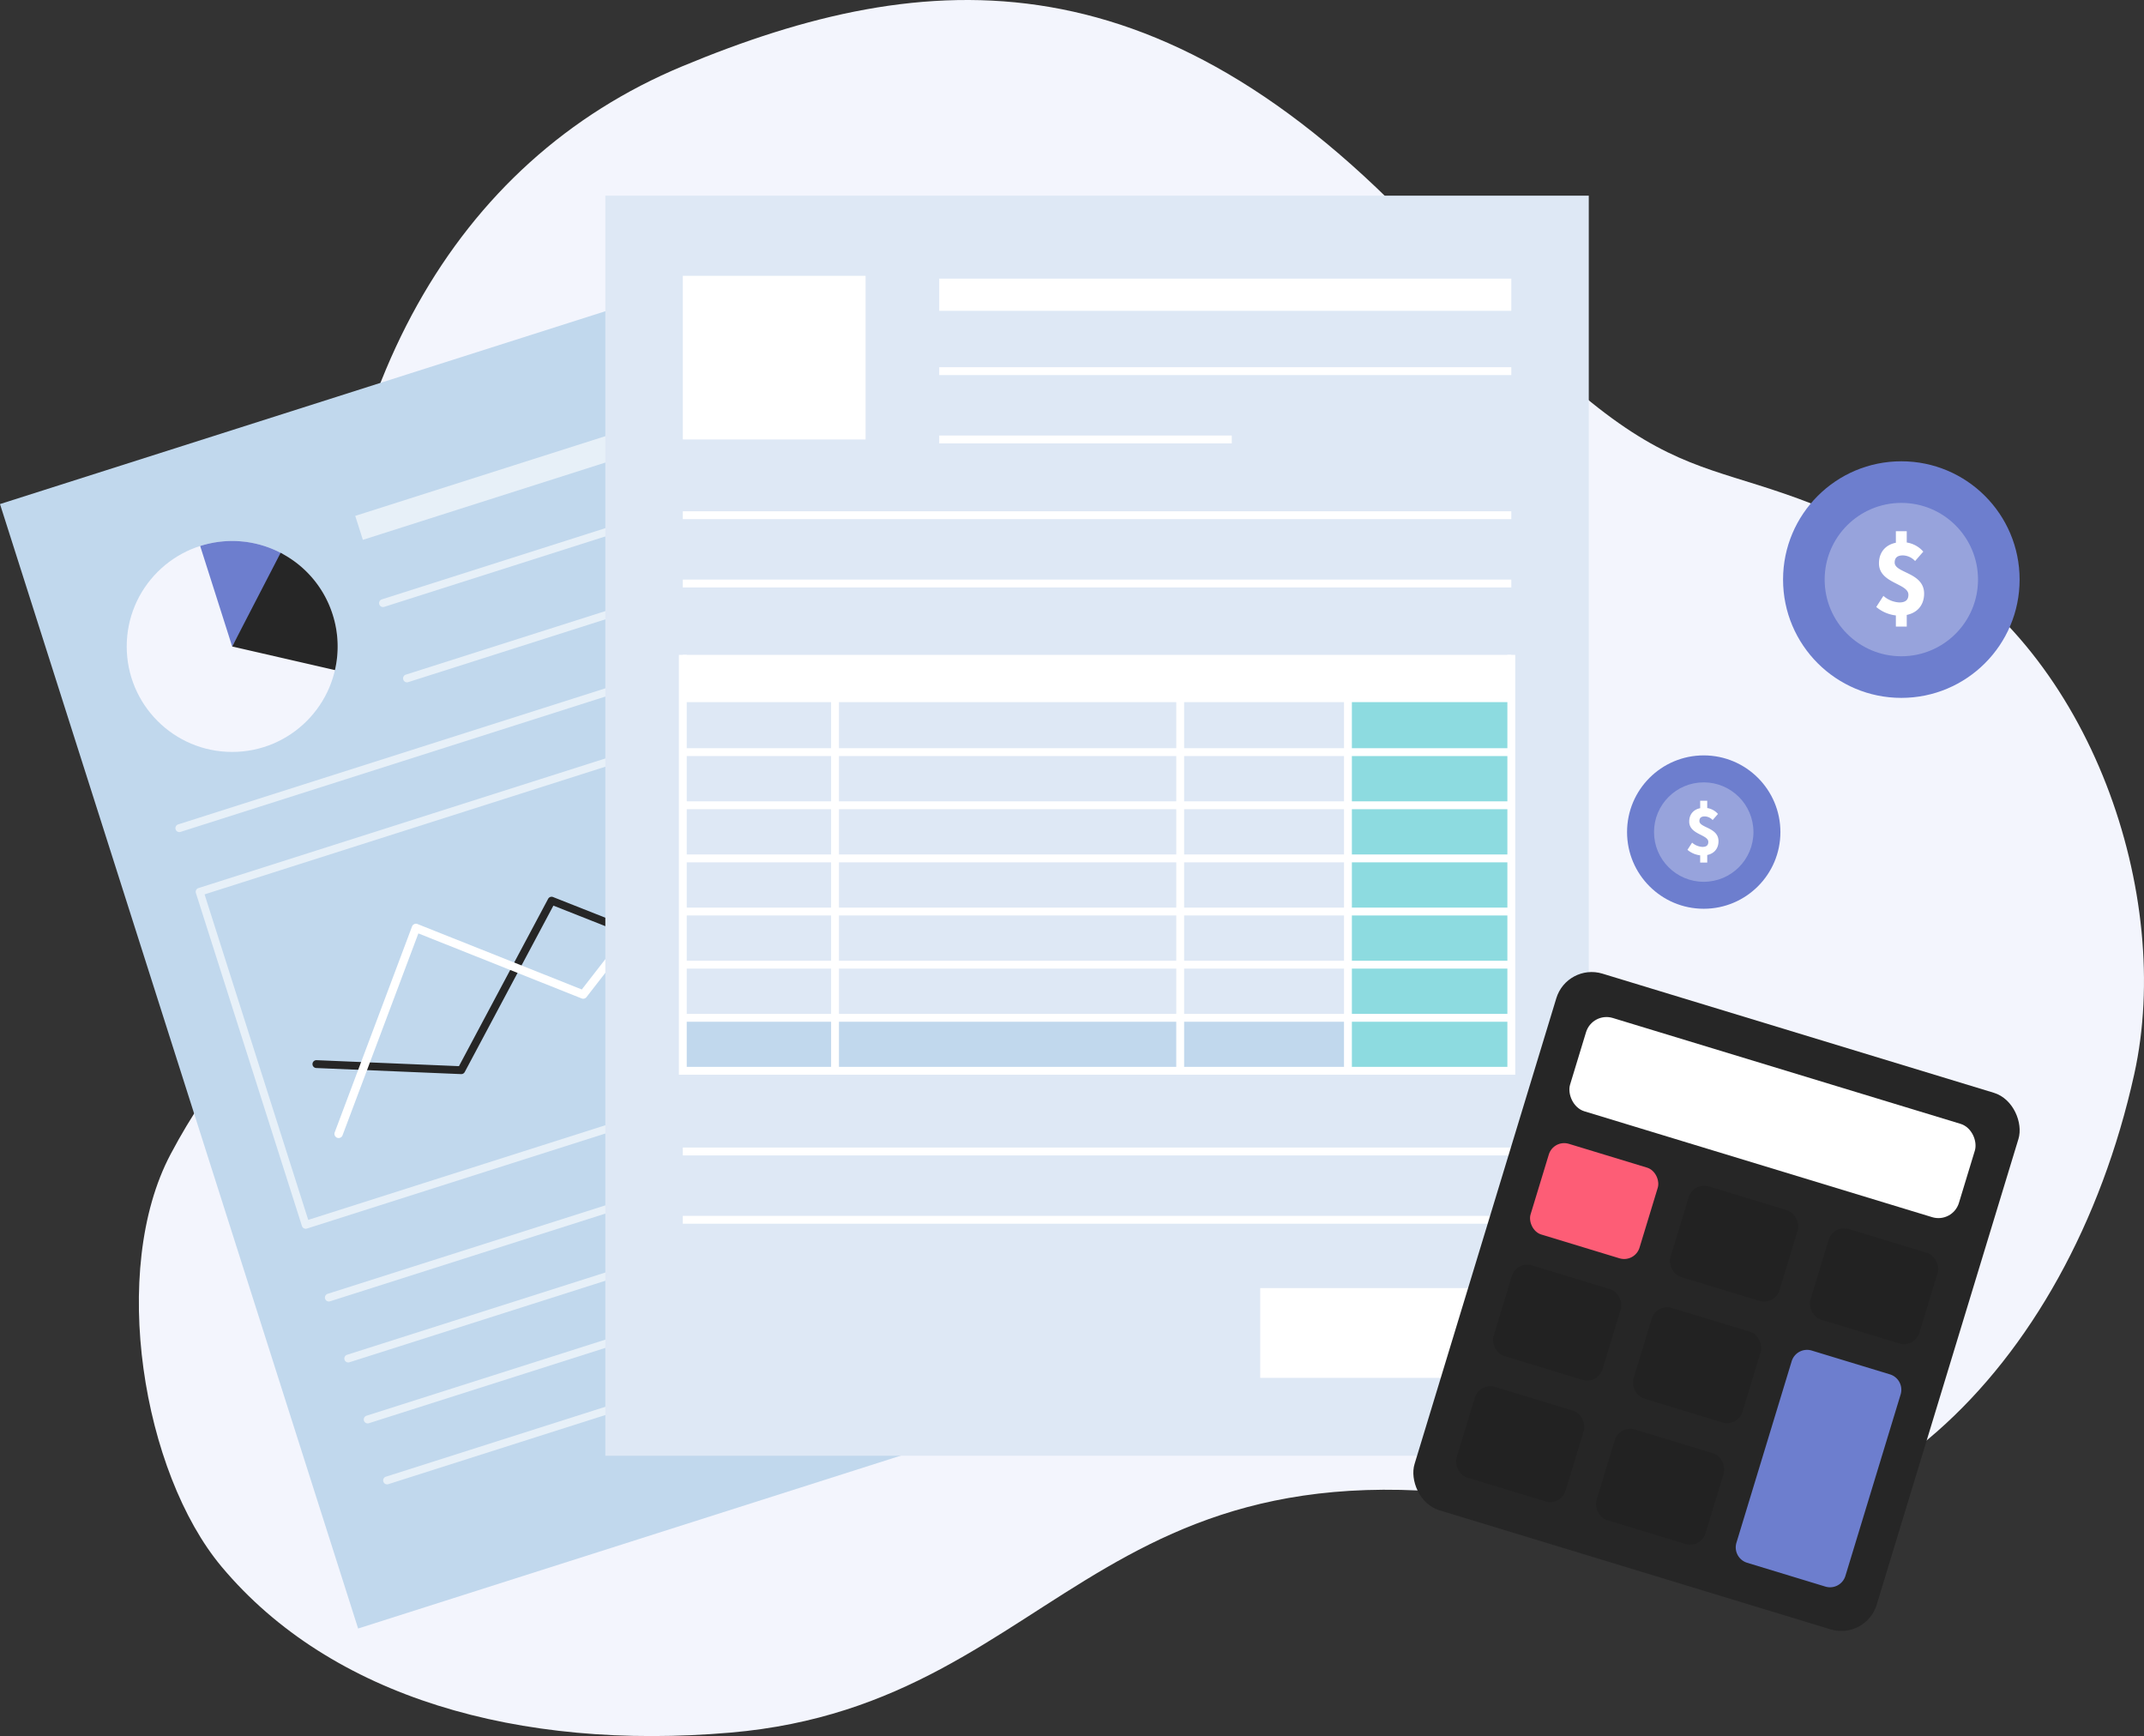 <svg xmlns="http://www.w3.org/2000/svg" viewBox="0 0 767.211 621.158">
  <rect x="0" y="0" width="767.211" height="621.158" fill="#333333" stroke="none"/>
  <g id="Layer_1" data-name="Layer 1">
    <path d="M244.182,23.707C162.557,57.673,115.714,140.245,115.714,255.118S91.805,354.829,61.038,412.987C39.069,454.512,51.065,526.842,79.3,560.564c39.115,46.711,106.385,65.871,182.064,59.358,122.913-10.577,131.2-121.468,313.761-76.01,86.915,21.643,165.022-53.047,188.6-159.6,14.145-63.931-15.456-150.722-76.25-185.2-82.86-46.989-80.316-6.8-172.09-108.431C416.748-18.551,332.04-12.853,244.182,23.707Z" fill="#f3f5fd"></path>
    <g>
      <g>
        <circle cx="680.376" cy="207.373" r="42.325" fill="#6D7ECE"></circle>
        <g opacity="0.29">
          <circle cx="680.376" cy="207.373" r="27.437" fill="#fff"></circle>
        </g>
      </g>
      <path d="M671.4,217.173l2.56-3.969a9.32,9.32,0,0,0,5.69,2.348c2.262,0,3.257-.939,3.257-2.755,0-4.106-10.535-4.032-10.535-11.234,0-4.629,3.207-7.578,8.264-7.578a9.9,9.9,0,0,1,7.6,3.385l-2.935,3.363a6.168,6.168,0,0,0-4.347-2.014c-1.92,0-2.962.774-2.962,2.567,0,3.806,10.535,3.474,10.535,11.1,0,4.583-3.033,7.9-8.874,7.9A13.278,13.278,0,0,1,671.4,217.173Zm7.019-27.1h3.894v5.747h-3.894Zm0,27.816h3.894V224.2h-3.894Z" fill="#fff"></path>
    </g>
    <g>
      <g>
        <circle cx="609.665" cy="297.714" r="27.437" fill="#6D7ECE"></circle>
        <g opacity="0.29">
          <circle cx="609.665" cy="297.714" r="17.786" fill="#fff"></circle>
        </g>
      </g>
      <path d="M603.844,304.067l1.659-2.573a6.042,6.042,0,0,0,3.689,1.522c1.466,0,2.111-.608,2.111-1.786,0-2.662-6.829-2.614-6.829-7.282,0-3,2.079-4.913,5.357-4.913a6.414,6.414,0,0,1,4.925,2.195l-1.9,2.18a4,4,0,0,0-2.818-1.306c-1.245,0-1.92.5-1.92,1.664,0,2.467,6.829,2.252,6.829,7.2,0,2.971-1.966,5.12-5.752,5.12A8.608,8.608,0,0,1,603.844,304.067Zm4.55-17.567h2.524v3.726h-2.524Zm0,18.032h2.524v4.088h-2.524Z" fill="#fff"></path>
    </g>
  </g>
  <g id="Isolation_Mode" data-name="Isolation Mode">
    <g>
      <rect x="56.081" y="118.961" width="338.947" height="422.24" transform="translate(-89.54 84.025) rotate(-17.668)" fill="#c1d8ed"></rect>
      <g opacity="0.61">
        <path d="M109.389,439.644a1.4,1.4,0,0,1-1.34-.979L70.1,319.52a1.406,1.406,0,0,1,.913-1.767L344.5,230.642a1.407,1.407,0,0,1,1.767.913L384.214,350.7a1.4,1.4,0,0,1-.913,1.766L109.816,439.578A1.389,1.389,0,0,1,109.389,439.644ZM73.205,320.006,110.3,436.47l270.806-86.256-37.1-116.465Z" fill="#fff"></path>
      </g>
      <g opacity="0.61">
        <path d="M117.679,465.671a1.407,1.407,0,0,1-.427-2.748l273.486-87.111a1.406,1.406,0,0,1,.853,2.68L118.106,465.6A1.385,1.385,0,0,1,117.679,465.671Z" fill="#fff"></path>
      </g>
      <g opacity="0.61">
        <path d="M124.625,487.48a1.407,1.407,0,0,1-.426-2.747l273.485-87.111a1.406,1.406,0,1,1,.853,2.679L125.052,487.413A1.379,1.379,0,0,1,124.625,487.48Z" fill="#fff"></path>
      </g>
      <g opacity="0.61">
        <path d="M131.572,509.289a1.407,1.407,0,0,1-.427-2.747L404.63,419.43a1.406,1.406,0,0,1,.854,2.68L132,509.221A1.379,1.379,0,0,1,131.572,509.289Z" fill="#fff"></path>
      </g>
      <g opacity="0.61">
        <path d="M138.519,531.1a1.407,1.407,0,0,1-.427-2.747L411.578,441.24a1.406,1.406,0,0,1,.853,2.68L138.946,531.031A1.383,1.383,0,0,1,138.519,531.1Z" fill="#fff"></path>
      </g>
      <g opacity="0.61">
        <path d="M64.181,297.714a1.407,1.407,0,0,1-.427-2.747L337.24,207.856a1.406,1.406,0,0,1,.853,2.68L64.608,297.648A1.412,1.412,0,0,1,64.181,297.714Z" fill="#fff"></path>
      </g>
      <g opacity="0.61">
        <path d="M145.639,244.134a1.407,1.407,0,0,1-.427-2.747l184.036-58.62a1.407,1.407,0,0,1,.854,2.681l-184.036,58.62A1.444,1.444,0,0,1,145.639,244.134Z" fill="#fff"></path>
      </g>
      <g opacity="0.61">
        <rect x="123.925" y="155.046" width="193.146" height="9" transform="translate(-38.031 74.474) rotate(-17.674)" fill="#fff"></rect>
      </g>
      <g opacity="0.61">
        <path d="M137.06,217.2a1.407,1.407,0,0,1-.427-2.747l184.035-58.619a1.406,1.406,0,1,1,.854,2.68L137.487,217.131A1.414,1.414,0,0,1,137.06,217.2Z" fill="#fff"></path>
      </g>
      <path d="M165.482,384.246a1.4,1.4,0,0,1-.484.065l-51.831-2.177a1.4,1.4,0,0,1,.118-2.807l50.947,2.14L196.14,321.6a1.406,1.406,0,0,1,1.757-.646l43.467,17.187L269.978,308.1a1.407,1.407,0,0,1,1.328-.4l49.558,11.248,15.143-41.739a1.4,1.4,0,0,1,2.641.958l-15.565,42.9a1.4,1.4,0,0,1-1.632.891l-49.99-11.345-28.716,30.152a1.406,1.406,0,0,1-1.534.337l-43.182-17.074L166.3,383.568A1.406,1.406,0,0,1,165.482,384.246Z" fill="#262626"></path>
      <circle cx="83.077" cy="231.306" r="37.733" fill="#f3f5fd"></circle>
      <path d="M101.37,198.307l-18.287,33L71.631,195.356a37.6,37.6,0,0,1,28.789,2.438C100.738,197.958,101.058,198.131,101.37,198.307Z" fill="#6D7ECE"></path>
      <path d="M119.036,219.857a37.482,37.482,0,0,1,.824,19.9l-36.777-8.445,17.337-33.515c.318.164.638.337.95.513A37.59,37.59,0,0,1,119.036,219.857Z" fill="#262626"></path>
      <path d="M121.173,407.18a1.5,1.5,0,0,1-1.4-2.027l27.672-73.668a1.5,1.5,0,0,1,1.959-.867l58.791,23.412,25.273-32.544a1.5,1.5,0,0,1,1.528-.54l51.952,12.189,44.129-71.856a1.5,1.5,0,1,1,2.556,1.57l-44.695,72.779a1.5,1.5,0,0,1-1.621.675l-52.069-12.216L209.869,356.76a1.5,1.5,0,0,1-1.74.474l-58.418-23.263-27.133,72.237A1.5,1.5,0,0,1,121.173,407.18Z" fill="#fff"></path>
    </g>
    <g>
      <rect x="216.615" y="70.011" width="351.913" height="450.85" fill="#dee8f5"></rect>
      <rect x="244.341" y="98.689" width="65.397" height="58.545" fill="#fff"></rect>
      <g>
        <rect x="482.351" y="242.764" width="58.456" height="140.36" fill="#8ddbe0"></rect>
        <rect x="244.347" y="364.167" width="238.005" height="17.895" fill="#c1d8ed"></rect>
        <g>
          <rect x="244.335" y="234.314" width="296.472" height="16.901" fill="#fff"></rect>
          <g>
            <polygon points="542.213 384.531 242.929 384.531 242.929 234.314 245.741 234.314 245.741 381.719 539.401 381.719 539.401 234.314 542.213 234.314 542.213 384.531" fill="#fff"></polygon>
            <rect x="297.401" y="242.764" width="2.813" height="140.361" fill="#fff"></rect>
            <rect x="244.347" y="267.703" width="296.46" height="2.813" fill="#fff"></rect>
            <rect x="244.347" y="286.715" width="296.46" height="2.813" fill="#fff"></rect>
            <rect x="244.347" y="305.726" width="296.46" height="2.813" fill="#fff"></rect>
            <rect x="244.347" y="324.738" width="296.46" height="2.813" fill="#fff"></rect>
            <rect x="244.347" y="343.749" width="296.46" height="2.813" fill="#fff"></rect>
            <rect x="244.347" y="362.761" width="296.46" height="2.813" fill="#fff"></rect>
            <rect x="420.914" y="242.764" width="2.813" height="140.361" fill="#fff"></rect>
            <rect x="480.944" y="242.764" width="2.813" height="140.361" fill="#fff"></rect>
          </g>
        </g>
      </g>
      <rect x="450.955" y="460.873" width="89.852" height="32.121" fill="#fff"></rect>
      <rect x="244.335" y="410.587" width="296.472" height="2.813" fill="#fff"></rect>
      <rect x="244.335" y="435.027" width="296.472" height="2.813" fill="#fff"></rect>
      <rect x="336.086" y="131.388" width="204.721" height="2.813" fill="#fff"></rect>
      <rect x="336.086" y="155.828" width="104.695" height="2.813" fill="#fff"></rect>
      <rect x="244.335" y="182.933" width="296.472" height="2.813" fill="#fff"></rect>
      <rect x="244.335" y="207.373" width="296.472" height="2.813" fill="#fff"></rect>
      <rect x="336.086" y="99.689" width="204.721" height="11.522" fill="#fff"></rect>
    </g>
    <g>
      <rect x="527.8" y="365.335" width="172.863" height="200.672" rx="13.229" transform="translate(162.216 -158.678) rotate(16.929)" fill="#262626"></rect>
      <g>
        <rect x="561.541" y="382.414" width="145.441" height="34.902" rx="7.668" transform="translate(143.922 -167.362) rotate(16.929)" fill="#fff"></rect>
        <rect x="550.077" y="412.782" width="40.761" height="33.913" rx="5.755" transform="translate(149.856 -147.489) rotate(16.929)" fill="#fd5d76"></rect>
        <rect x="600.149" y="428.022" width="40.761" height="33.913" rx="5.755" transform="translate(156.464 -161.409) rotate(16.929)" fill="#0f1011" opacity="0.16"></rect>
        <rect x="650.221" y="443.263" width="40.761" height="33.913" rx="5.755" transform="translate(163.071 -175.329) rotate(16.929)" fill="#0f1011" opacity="0.16"></rect>
        <rect x="536.841" y="456.267" width="40.761" height="33.913" rx="5.755" transform="translate(161.945 -141.75) rotate(16.929)" fill="#0f1011" opacity="0.16"></rect>
        <rect x="586.913" y="471.508" width="40.761" height="33.913" rx="5.755" transform="translate(168.552 -155.67) rotate(16.929)" fill="#0f1011" opacity="0.16"></rect>
        <rect x="523.605" y="499.752" width="40.761" height="33.913" rx="5.755" transform="translate(174.033 -136.012) rotate(16.929)" fill="#0f1011" opacity="0.16"></rect>
        <rect x="573.677" y="514.993" width="40.761" height="33.913" rx="5.755" transform="translate(180.641 -149.932) rotate(16.929)" fill="#0f1011" opacity="0.16"></rect>
        <path d="M648.312,483.224a5.757,5.757,0,0,0-7.182,3.83l-11.56,37.98-2.432,7.989-5.767,18.949a5.754,5.754,0,0,0,3.829,7.181l27.984,8.518a5.754,5.754,0,0,0,7.181-3.83l5.768-18.949,2.432-7.989,11.56-37.98a5.755,5.755,0,0,0-3.83-7.181Z" fill="#6D7ECE"></path>
      </g>
    </g>
  </g>
</svg>